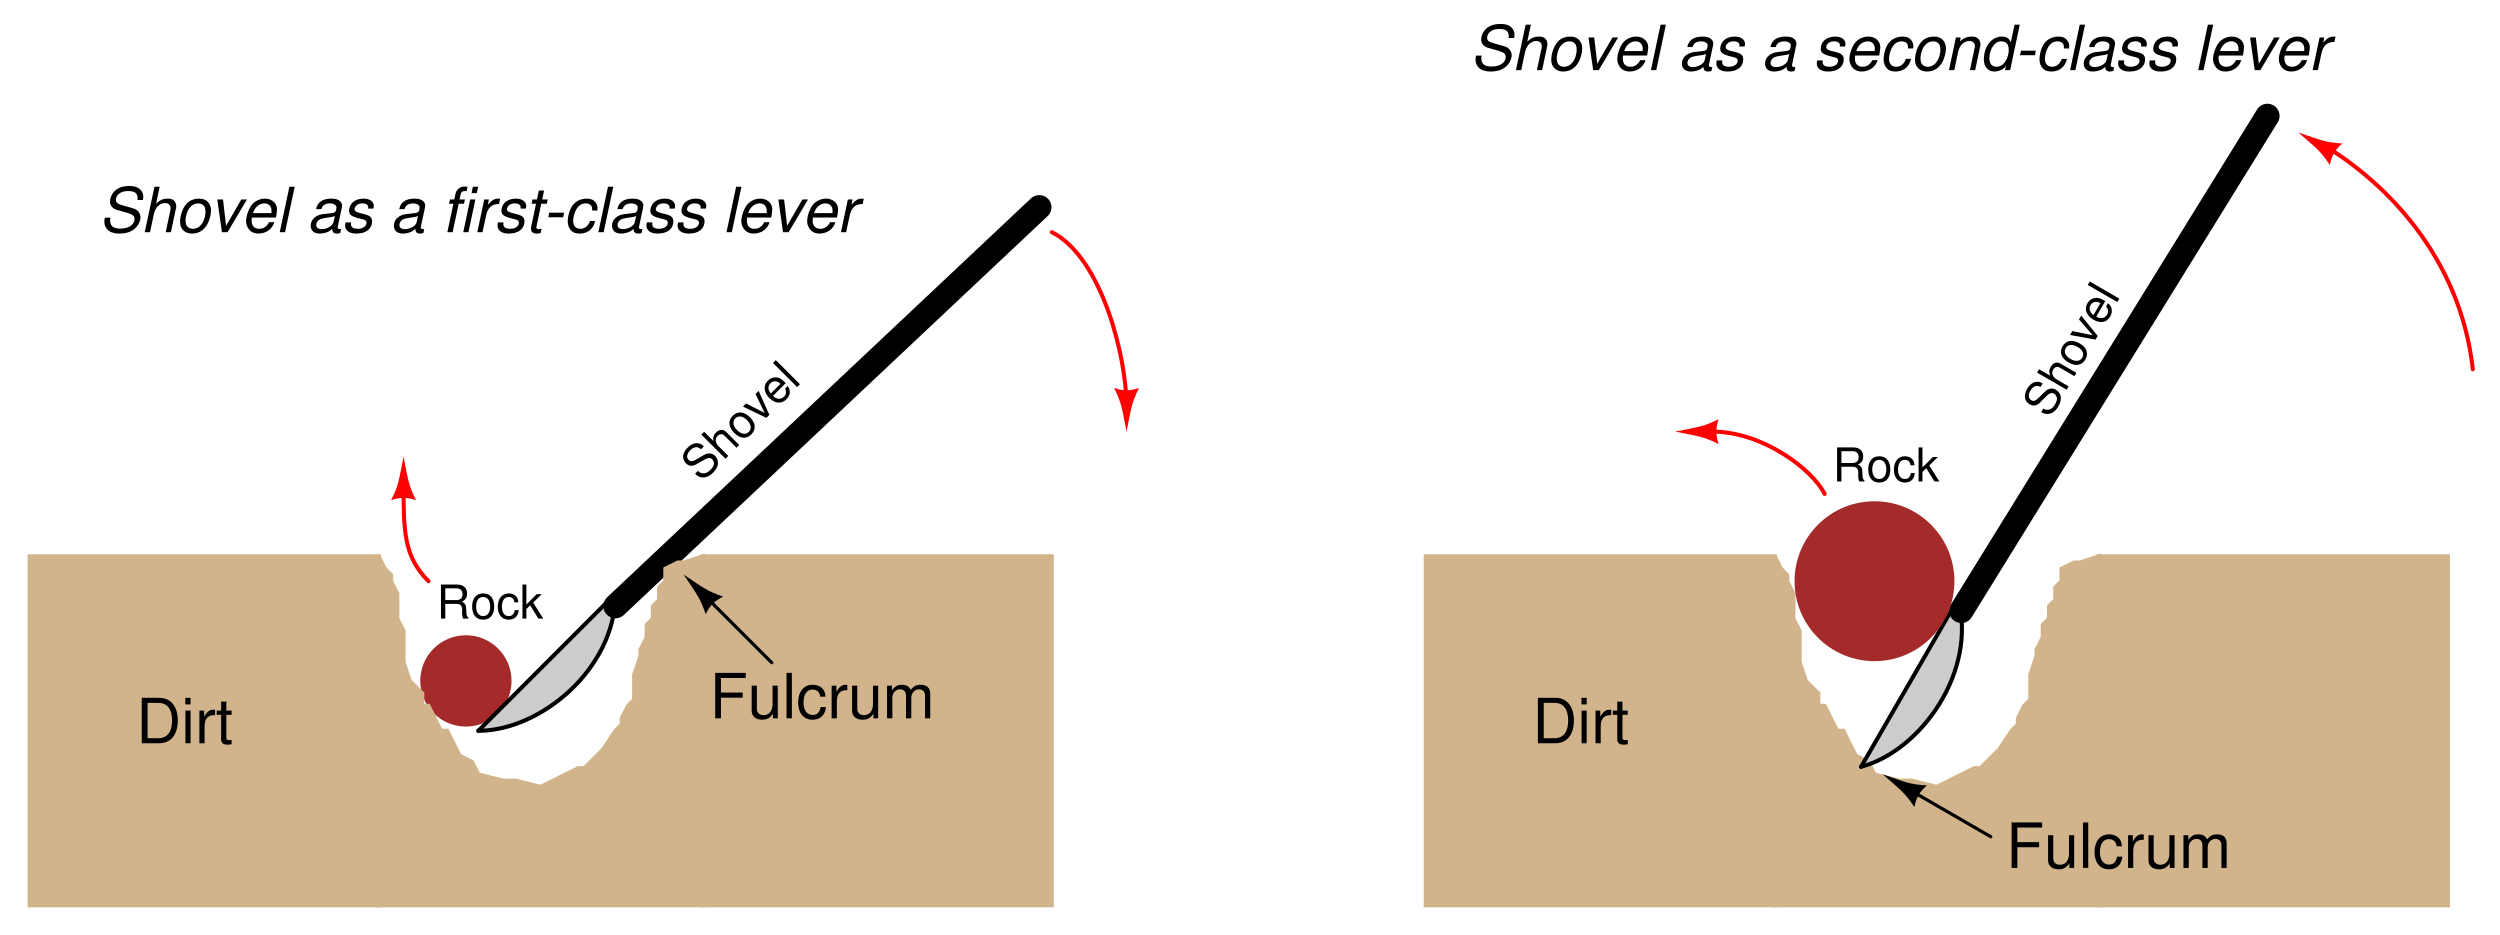 <?xml version="1.0" encoding="UTF-8"?>
<svg xmlns="http://www.w3.org/2000/svg" xmlns:xlink="http://www.w3.org/1999/xlink" viewBox="0 0 360.999 135" version="1.2">
<defs>
<g>
<symbol overflow="visible" id="glyph0-0">
<path style="stroke:none;" d=""/>
</symbol>
<symbol overflow="visible" id="glyph0-1">
<path style="stroke:none;" d="M 1.25 -2.125 L 2.875 -2.125 C 3.438 -2.125 3.688 -1.844 3.688 -1.234 L 3.672 -0.797 C 3.672 -0.5 3.734 -0.203 3.828 0 L 4.578 0 L 4.578 -0.156 C 4.344 -0.312 4.297 -0.5 4.281 -1.141 C 4.281 -1.953 4.156 -2.203 3.625 -2.438 C 4.172 -2.703 4.391 -3.031 4.391 -3.609 C 4.391 -4.453 3.875 -4.922 2.891 -4.922 L 0.625 -4.922 L 0.625 0 L 1.25 0 Z M 1.25 -2.672 L 1.25 -4.375 L 2.781 -4.375 C 3.125 -4.375 3.328 -4.312 3.484 -4.172 C 3.656 -4.031 3.734 -3.812 3.734 -3.531 C 3.734 -2.938 3.438 -2.672 2.781 -2.672 Z M 1.25 -2.672 "/>
</symbol>
<symbol overflow="visible" id="glyph0-2">
<path style="stroke:none;" d="M 1.844 -3.641 C 0.844 -3.641 0.25 -2.922 0.25 -1.734 C 0.25 -0.547 0.844 0.156 1.844 0.156 C 2.844 0.156 3.438 -0.547 3.438 -1.719 C 3.438 -2.938 2.859 -3.641 1.844 -3.641 Z M 1.844 -3.125 C 2.484 -3.125 2.859 -2.594 2.859 -1.719 C 2.859 -0.891 2.469 -0.359 1.844 -0.359 C 1.219 -0.359 0.828 -0.891 0.828 -1.734 C 0.828 -2.594 1.219 -3.125 1.844 -3.125 Z M 1.844 -3.125 "/>
</symbol>
<symbol overflow="visible" id="glyph0-3">
<path style="stroke:none;" d="M 3.172 -2.344 C 3.156 -2.688 3.078 -2.922 2.938 -3.109 C 2.703 -3.438 2.281 -3.641 1.781 -3.641 C 0.828 -3.641 0.203 -2.875 0.203 -1.703 C 0.203 -0.562 0.812 0.156 1.781 0.156 C 2.625 0.156 3.156 -0.344 3.219 -1.219 L 2.656 -1.219 C 2.562 -0.641 2.266 -0.359 1.781 -0.359 C 1.172 -0.359 0.797 -0.875 0.797 -1.703 C 0.797 -2.594 1.156 -3.125 1.781 -3.125 C 2.25 -3.125 2.547 -2.844 2.609 -2.344 Z M 3.172 -2.344 "/>
</symbol>
<symbol overflow="visible" id="glyph0-4">
<path style="stroke:none;" d="M 0.953 -4.922 L 0.391 -4.922 L 0.391 0 L 0.953 0 L 0.953 -1.375 L 1.5 -1.922 L 2.688 0 L 3.391 0 L 1.938 -2.312 L 3.172 -3.531 L 2.453 -3.531 L 0.953 -2.031 Z M 0.953 -4.922 "/>
</symbol>
<symbol overflow="visible" id="glyph1-0">
<path style="stroke:none;" d=""/>
</symbol>
<symbol overflow="visible" id="glyph1-1">
<path style="stroke:none;" d="M 0.391 -5.297 C 0.141 -5.547 0.062 -5.594 -0.172 -5.672 C -0.766 -5.891 -1.375 -5.688 -1.969 -5.094 C -2.719 -4.344 -2.828 -3.484 -2.188 -2.844 C -1.766 -2.422 -1.266 -2.391 -0.688 -2.719 L 0.406 -3.344 C 0.953 -3.672 1.328 -3.703 1.594 -3.438 C 1.781 -3.25 1.891 -2.953 1.844 -2.719 C 1.797 -2.453 1.625 -2.188 1.359 -1.922 C 0.969 -1.531 0.625 -1.375 0.25 -1.406 C -0.031 -1.438 -0.25 -1.531 -0.453 -1.766 L -0.875 -1.344 C -0.547 -1.016 -0.281 -0.875 0.047 -0.828 C 0.609 -0.734 1.188 -0.969 1.719 -1.5 C 2.125 -1.906 2.375 -2.344 2.422 -2.734 C 2.469 -3.156 2.312 -3.625 2.016 -3.922 C 1.594 -4.344 1 -4.406 0.391 -4.047 L -0.719 -3.406 C -1.25 -3.094 -1.547 -3.078 -1.812 -3.344 C -2.156 -3.688 -2.078 -4.234 -1.594 -4.719 C -1.047 -5.266 -0.5 -5.344 -0.031 -4.875 Z M 0.391 -5.297 "/>
</symbol>
<symbol overflow="visible" id="glyph1-2">
<path style="stroke:none;" d="M -3.156 -3.812 L 0.328 -0.328 L 0.734 -0.734 L -0.641 -2.109 C -1.156 -2.625 -1.219 -3.219 -0.812 -3.625 C -0.672 -3.766 -0.516 -3.859 -0.359 -3.859 C -0.156 -3.906 0.016 -3.828 0.188 -3.656 L 1.922 -1.922 L 2.312 -2.312 L 0.422 -4.203 C 0 -4.625 -0.562 -4.594 -1.047 -4.109 C -1.391 -3.766 -1.5 -3.438 -1.422 -2.891 L -2.75 -4.219 Z M -3.156 -3.812 "/>
</symbol>
<symbol overflow="visible" id="glyph1-3">
<path style="stroke:none;" d="M -1.281 -3.875 C -1.984 -3.172 -1.891 -2.234 -1.047 -1.391 C -0.219 -0.562 0.703 -0.484 1.406 -1.188 C 2.125 -1.906 2.047 -2.828 1.219 -3.656 C 0.359 -4.516 -0.562 -4.594 -1.281 -3.875 Z M -0.906 -3.5 C -0.453 -3.953 0.188 -3.844 0.797 -3.234 C 1.391 -2.641 1.5 -2 1.047 -1.547 C 0.609 -1.109 -0.047 -1.203 -0.641 -1.797 C -1.25 -2.406 -1.344 -3.062 -0.906 -3.5 Z M -0.906 -3.5 "/>
</symbol>
<symbol overflow="visible" id="glyph1-4">
<path style="stroke:none;" d="M 1.359 -1.359 L -0.188 -4.812 L -0.641 -4.359 L 0.688 -1.625 L -2 -3 L -2.453 -2.547 L 0.922 -0.922 Z M 1.359 -1.359 "/>
</symbol>
<symbol overflow="visible" id="glyph1-5">
<path style="stroke:none;" d="M 1.344 -3.562 C 0.953 -3.953 0.703 -4.141 0.453 -4.266 C -0.125 -4.5 -0.781 -4.375 -1.234 -3.922 C -1.938 -3.219 -1.859 -2.234 -1.031 -1.406 C -0.203 -0.578 0.734 -0.516 1.438 -1.219 C 2.016 -1.797 2.094 -2.5 1.625 -3.156 L 1.234 -2.766 C 1.453 -2.328 1.406 -1.906 1.094 -1.594 C 0.828 -1.328 0.5 -1.25 0.156 -1.312 C -0.094 -1.375 -0.266 -1.484 -0.5 -1.719 Z M -0.812 -2.062 C -1.25 -2.562 -1.281 -3.125 -0.859 -3.547 C -0.469 -3.938 0.125 -3.906 0.578 -3.453 Z M -0.812 -2.062 "/>
</symbol>
<symbol overflow="visible" id="glyph1-6">
<path style="stroke:none;" d="M -2.75 -4.219 L -3.156 -3.812 L 0.328 -0.328 L 0.734 -0.734 Z M -2.75 -4.219 "/>
</symbol>
<symbol overflow="visible" id="glyph2-0">
<path style="stroke:none;" d=""/>
</symbol>
<symbol overflow="visible" id="glyph2-1">
<path style="stroke:none;" d="M 1.641 -2.984 L 4.781 -2.984 L 4.781 -3.719 L 1.641 -3.719 L 1.641 -5.828 L 5.219 -5.828 L 5.219 -6.562 L 0.812 -6.562 L 0.812 0 L 1.641 0 Z M 1.641 -2.984 "/>
</symbol>
<symbol overflow="visible" id="glyph2-2">
<path style="stroke:none;" d="M 4.344 0 L 4.344 -4.719 L 3.594 -4.719 L 3.594 -2.047 C 3.594 -1.078 3.094 -0.453 2.297 -0.453 C 1.703 -0.453 1.328 -0.812 1.328 -1.375 L 1.328 -4.719 L 0.578 -4.719 L 0.578 -1.078 C 0.578 -0.297 1.172 0.203 2.094 0.203 C 2.781 0.203 3.219 -0.031 3.656 -0.656 L 3.656 0 Z M 4.344 0 "/>
</symbol>
<symbol overflow="visible" id="glyph2-3">
<path style="stroke:none;" d="M 1.375 -6.562 L 0.609 -6.562 L 0.609 0 L 1.375 0 Z M 1.375 -6.562 "/>
</symbol>
<symbol overflow="visible" id="glyph2-4">
<path style="stroke:none;" d="M 4.234 -3.125 C 4.203 -3.594 4.109 -3.891 3.922 -4.156 C 3.594 -4.594 3.031 -4.844 2.375 -4.844 C 1.094 -4.844 0.281 -3.844 0.281 -2.281 C 0.281 -0.75 1.094 0.203 2.359 0.203 C 3.484 0.203 4.203 -0.469 4.297 -1.625 L 3.531 -1.625 C 3.406 -0.859 3.031 -0.484 2.391 -0.484 C 1.562 -0.484 1.062 -1.156 1.062 -2.281 C 1.062 -3.453 1.547 -4.156 2.359 -4.156 C 3 -4.156 3.391 -3.781 3.484 -3.125 Z M 4.234 -3.125 "/>
</symbol>
<symbol overflow="visible" id="glyph2-5">
<path style="stroke:none;" d="M 0.625 -4.719 L 0.625 0 L 1.375 0 L 1.375 -2.453 C 1.391 -3.578 1.859 -4.094 2.891 -4.062 L 2.891 -4.828 C 2.766 -4.844 2.688 -4.844 2.594 -4.844 C 2.109 -4.844 1.75 -4.562 1.312 -3.859 L 1.312 -4.719 Z M 0.625 -4.719 "/>
</symbol>
<symbol overflow="visible" id="glyph2-6">
<path style="stroke:none;" d="M 0.625 -4.719 L 0.625 0 L 1.391 0 L 1.391 -2.969 C 1.391 -3.641 1.875 -4.188 2.5 -4.188 C 3.047 -4.188 3.359 -3.859 3.359 -3.25 L 3.359 0 L 4.125 0 L 4.125 -2.969 C 4.125 -3.641 4.609 -4.188 5.234 -4.188 C 5.781 -4.188 6.109 -3.844 6.109 -3.25 L 6.109 0 L 6.859 0 L 6.859 -3.531 C 6.859 -4.391 6.375 -4.844 5.484 -4.844 C 4.859 -4.844 4.484 -4.656 4.047 -4.125 C 3.766 -4.641 3.391 -4.844 2.766 -4.844 C 2.141 -4.844 1.719 -4.609 1.328 -4.047 L 1.328 -4.719 Z M 0.625 -4.719 "/>
</symbol>
<symbol overflow="visible" id="glyph2-7">
<path style="stroke:none;" d="M 0.797 0 L 3.328 0 C 4.984 0 6 -1.234 6 -3.281 C 6 -5.312 5 -6.562 3.328 -6.562 L 0.797 -6.562 Z M 1.641 -0.734 L 1.641 -5.828 L 3.188 -5.828 C 4.484 -5.828 5.172 -4.953 5.172 -3.281 C 5.172 -1.609 4.484 -0.734 3.188 -0.734 Z M 1.641 -0.734 "/>
</symbol>
<symbol overflow="visible" id="glyph2-8">
<path style="stroke:none;" d="M 1.344 -4.719 L 0.609 -4.719 L 0.609 0 L 1.344 0 Z M 1.344 -6.562 L 0.594 -6.562 L 0.594 -5.609 L 1.344 -5.609 Z M 1.344 -6.562 "/>
</symbol>
<symbol overflow="visible" id="glyph2-9">
<path style="stroke:none;" d="M 2.281 -4.719 L 1.516 -4.719 L 1.516 -6.016 L 0.766 -6.016 L 0.766 -4.719 L 0.125 -4.719 L 0.125 -4.109 L 0.766 -4.109 L 0.766 -0.547 C 0.766 -0.047 1.094 0.203 1.672 0.203 C 1.875 0.203 2.031 0.188 2.281 0.141 L 2.281 -0.484 C 2.172 -0.453 2.078 -0.453 1.922 -0.453 C 1.609 -0.453 1.516 -0.547 1.516 -0.875 L 1.516 -4.109 L 2.281 -4.109 Z M 2.281 -4.719 "/>
</symbol>
<symbol overflow="visible" id="glyph3-0">
<path style="stroke:none;" d=""/>
</symbol>
<symbol overflow="visible" id="glyph3-1">
<path style="stroke:none;" d="M 6.359 -4.641 C 6.406 -4.891 6.422 -5 6.422 -5.141 C 6.422 -5.812 5.922 -6.406 5.219 -6.578 C 4.953 -6.641 4.688 -6.672 4.391 -6.672 C 2.906 -6.672 1.938 -6 1.641 -4.766 C 1.625 -4.641 1.609 -4.516 1.609 -4.422 C 1.609 -3.859 2 -3.391 2.594 -3.219 L 4.141 -2.781 C 4.875 -2.578 5.156 -2.328 5.156 -1.875 C 5.156 -1.609 5 -1.266 4.734 -1.031 C 4.359 -0.688 3.828 -0.516 3.109 -0.516 C 2.219 -0.516 1.766 -0.797 1.656 -1.422 C 1.641 -1.516 1.625 -1.625 1.625 -1.719 C 1.625 -1.844 1.641 -1.922 1.672 -2.094 L 0.875 -2.094 C 0.812 -1.859 0.797 -1.703 0.797 -1.516 C 0.797 -0.688 1.312 -0.078 2.141 0.109 C 2.406 0.188 2.688 0.203 2.969 0.203 C 3.922 0.203 4.703 -0.047 5.234 -0.547 C 5.703 -0.969 6.016 -1.625 6.016 -2.141 C 6.016 -2.375 5.953 -2.609 5.812 -2.828 C 5.609 -3.156 5.344 -3.328 4.922 -3.453 L 3.375 -3.891 C 2.688 -4.094 2.469 -4.266 2.469 -4.656 C 2.469 -4.984 2.594 -5.25 2.859 -5.5 C 3.188 -5.797 3.625 -5.938 4.234 -5.938 C 4.734 -5.938 5.109 -5.844 5.312 -5.656 C 5.484 -5.516 5.594 -5.219 5.594 -4.953 C 5.594 -4.875 5.594 -4.812 5.562 -4.641 Z M 6.359 -4.641 "/>
</symbol>
<symbol overflow="visible" id="glyph3-2">
<path style="stroke:none;" d="M 2.031 -6.562 L 0.625 0 L 1.391 0 L 1.938 -2.594 C 2.156 -3.594 2.781 -4.203 3.594 -4.203 C 4.062 -4.203 4.359 -3.891 4.359 -3.438 C 4.359 -3.328 4.359 -3.328 4.312 -3.094 L 3.656 0 L 4.406 0 L 5.125 -3.391 C 5.156 -3.5 5.172 -3.609 5.172 -3.719 C 5.172 -4.266 4.875 -4.688 4.406 -4.797 C 4.25 -4.828 4.109 -4.844 3.953 -4.844 C 3.281 -4.844 2.844 -4.656 2.266 -4.125 L 2.781 -6.562 Z M 2.031 -6.562 "/>
</symbol>
<symbol overflow="visible" id="glyph3-3">
<path style="stroke:none;" d="M 3.453 -4.844 C 2.094 -4.844 1.188 -3.984 0.812 -2.328 C 0.75 -2.031 0.719 -1.75 0.719 -1.469 C 0.719 -0.484 1.406 0.203 2.422 0.203 C 3.281 0.203 3.969 -0.141 4.469 -0.844 C 4.891 -1.406 5.188 -2.391 5.188 -3.172 C 5.188 -3.844 4.828 -4.453 4.281 -4.688 C 4.031 -4.797 3.781 -4.844 3.453 -4.844 Z M 3.344 -4.156 C 3.797 -4.156 4.172 -3.922 4.297 -3.562 C 4.359 -3.391 4.391 -3.219 4.391 -3 C 4.391 -1.969 3.922 -0.984 3.234 -0.641 C 3.031 -0.547 2.812 -0.484 2.547 -0.484 C 2.109 -0.484 1.75 -0.719 1.609 -1.094 C 1.547 -1.266 1.516 -1.453 1.516 -1.656 C 1.516 -2.078 1.609 -2.531 1.781 -2.969 C 1.984 -3.453 2.281 -3.781 2.672 -4 C 2.891 -4.109 3.094 -4.156 3.344 -4.156 Z M 3.344 -4.156 "/>
</symbol>
<symbol overflow="visible" id="glyph3-4">
<path style="stroke:none;" d="M 2.578 0 L 5.375 -4.719 L 4.562 -4.719 L 2.359 -0.922 L 1.922 -4.719 L 1.094 -4.719 L 1.766 0 Z M 2.578 0 "/>
</symbol>
<symbol overflow="visible" id="glyph3-5">
<path style="stroke:none;" d="M 5.062 -2.109 C 5.188 -2.812 5.219 -3.031 5.219 -3.312 C 5.219 -4.188 4.469 -4.844 3.5 -4.844 C 2.719 -4.844 1.969 -4.484 1.516 -3.875 C 1.094 -3.312 0.75 -2.297 0.75 -1.562 C 0.75 -1.078 0.969 -0.578 1.312 -0.25 C 1.625 0.062 2.031 0.203 2.531 0.203 C 3.625 0.203 4.547 -0.453 4.828 -1.438 L 4.062 -1.438 C 3.75 -0.812 3.266 -0.484 2.656 -0.484 C 1.953 -0.484 1.547 -0.922 1.547 -1.688 C 1.547 -1.891 1.562 -1.969 1.594 -2.109 Z M 1.75 -2.75 C 1.984 -3.578 2.656 -4.156 3.391 -4.156 C 3.938 -4.156 4.297 -3.859 4.406 -3.328 C 4.422 -3.234 4.422 -3.141 4.422 -3.047 C 4.422 -2.969 4.422 -2.891 4.406 -2.75 Z M 1.75 -2.75 "/>
</symbol>
<symbol overflow="visible" id="glyph3-6">
<path style="stroke:none;" d="M 2.766 -6.562 L 2 -6.562 L 0.609 0 L 1.375 0 Z M 2.766 -6.562 "/>
</symbol>
<symbol overflow="visible" id="glyph3-7">
<path style="stroke:none;" d=""/>
</symbol>
<symbol overflow="visible" id="glyph3-8">
<path style="stroke:none;" d="M 4.969 -0.453 C 4.891 -0.438 4.844 -0.438 4.812 -0.438 C 4.625 -0.438 4.516 -0.5 4.484 -0.609 C 4.469 -0.641 4.469 -0.672 4.469 -0.703 C 4.469 -0.734 4.469 -0.766 4.484 -0.797 L 5.062 -3.5 C 5.109 -3.75 5.109 -3.75 5.109 -3.828 C 5.109 -4.281 4.75 -4.656 4.203 -4.781 C 4 -4.828 3.766 -4.844 3.547 -4.844 C 2.281 -4.844 1.531 -4.312 1.359 -3.328 L 2.109 -3.328 C 2.203 -3.578 2.266 -3.703 2.391 -3.828 C 2.578 -4.031 2.969 -4.156 3.344 -4.156 C 3.75 -4.156 4.094 -4.016 4.234 -3.797 C 4.281 -3.734 4.297 -3.656 4.297 -3.578 C 4.297 -3.547 4.297 -3.484 4.281 -3.406 L 4.25 -3.25 C 4.188 -2.891 4 -2.766 3.344 -2.719 C 2.453 -2.641 2.047 -2.578 1.734 -2.453 C 1.141 -2.219 0.766 -1.828 0.625 -1.312 C 0.609 -1.188 0.578 -1.062 0.578 -0.938 C 0.578 -0.438 0.844 -0.047 1.281 0.109 C 1.453 0.172 1.672 0.203 1.875 0.203 C 2.203 0.203 2.562 0.141 2.891 0.031 C 3.172 -0.078 3.328 -0.156 3.688 -0.484 L 3.688 -0.391 C 3.688 -0.125 3.828 0.078 4.047 0.156 C 4.141 0.188 4.25 0.203 4.375 0.203 C 4.484 0.203 4.516 0.203 4.719 0.156 C 4.75 0.141 4.797 0.141 4.844 0.125 Z M 3.875 -1.469 C 3.766 -0.922 2.969 -0.438 2.172 -0.438 C 1.859 -0.438 1.625 -0.516 1.5 -0.672 C 1.422 -0.766 1.375 -0.891 1.375 -1.031 C 1.375 -1.328 1.547 -1.625 1.812 -1.797 C 2.031 -1.922 2.297 -2 2.75 -2.062 C 3.656 -2.188 3.656 -2.188 4.062 -2.328 Z M 3.875 -1.469 "/>
</symbol>
<symbol overflow="visible" id="glyph3-9">
<path style="stroke:none;" d="M 4.625 -3.406 C 4.672 -3.594 4.688 -3.672 4.688 -3.781 C 4.688 -4.422 4.094 -4.844 3.203 -4.844 C 2.562 -4.844 2.016 -4.656 1.641 -4.312 C 1.312 -4 1.109 -3.531 1.109 -3.109 C 1.109 -2.562 1.422 -2.297 2.344 -2.047 L 3.016 -1.875 C 3.312 -1.797 3.453 -1.75 3.531 -1.641 C 3.594 -1.562 3.641 -1.438 3.641 -1.344 C 3.641 -1.234 3.562 -1.016 3.469 -0.906 C 3.328 -0.734 3.062 -0.578 2.734 -0.516 C 2.609 -0.5 2.484 -0.484 2.359 -0.484 C 1.812 -0.484 1.5 -0.656 1.406 -0.984 C 1.391 -1.047 1.391 -1.109 1.391 -1.172 C 1.391 -1.234 1.391 -1.312 1.406 -1.406 L 0.609 -1.406 C 0.562 -1.203 0.547 -1.094 0.547 -0.938 C 0.547 -0.406 0.922 -0.016 1.547 0.141 C 1.766 0.188 1.984 0.203 2.219 0.203 C 3.562 0.203 4.438 -0.484 4.438 -1.562 C 4.438 -2.109 4.141 -2.391 3.344 -2.594 L 2.656 -2.766 C 2.234 -2.875 1.984 -3.016 1.922 -3.188 C 1.906 -3.219 1.906 -3.266 1.906 -3.297 C 1.906 -3.484 2 -3.703 2.172 -3.859 C 2.391 -4.062 2.656 -4.156 3.047 -4.156 C 3.469 -4.156 3.734 -4.031 3.844 -3.797 C 3.875 -3.75 3.875 -3.688 3.875 -3.594 C 3.875 -3.547 3.875 -3.469 3.875 -3.406 Z M 4.625 -3.406 "/>
</symbol>
<symbol overflow="visible" id="glyph3-10">
<path style="stroke:none;" d="M 3.328 -4.719 L 2.562 -4.719 L 2.688 -5.344 C 2.797 -5.797 2.938 -5.938 3.344 -5.938 C 3.406 -5.938 3.469 -5.938 3.578 -5.922 L 3.719 -6.547 C 3.562 -6.578 3.453 -6.594 3.312 -6.594 C 2.625 -6.594 2.109 -6.188 1.969 -5.516 L 1.797 -4.719 L 1.172 -4.719 L 1.047 -4.109 L 1.672 -4.109 L 0.797 0 L 1.562 0 L 2.438 -4.109 L 3.203 -4.109 Z M 3.328 -4.719 "/>
</symbol>
<symbol overflow="visible" id="glyph3-11">
<path style="stroke:none;" d="M 2.344 -4.719 L 1.594 -4.719 L 0.594 0 L 1.344 0 Z M 2.75 -6.562 L 1.984 -6.562 L 1.797 -5.641 L 2.547 -5.641 Z M 2.75 -6.562 "/>
</symbol>
<symbol overflow="visible" id="glyph3-12">
<path style="stroke:none;" d="M 1.625 -4.719 L 0.625 0 L 1.375 0 L 1.906 -2.453 C 2.125 -3.516 2.734 -4.062 3.672 -4.062 L 3.766 -4.062 L 3.922 -4.828 L 3.875 -4.828 C 3.781 -4.844 3.719 -4.844 3.641 -4.844 C 3.109 -4.844 2.719 -4.609 2.156 -3.984 L 2.297 -4.719 Z M 1.625 -4.719 "/>
</symbol>
<symbol overflow="visible" id="glyph3-13">
<path style="stroke:none;" d="M 3.297 -4.719 L 2.5 -4.719 L 2.766 -6.016 L 2.016 -6.016 L 1.734 -4.719 L 1.094 -4.719 L 0.969 -4.109 L 1.609 -4.109 L 0.906 -0.781 C 0.875 -0.688 0.875 -0.594 0.875 -0.5 C 0.875 -0.141 1.031 0.062 1.375 0.156 C 1.469 0.188 1.578 0.203 1.672 0.203 C 1.859 0.203 2.125 0.188 2.266 0.141 L 2.406 -0.516 C 2.109 -0.438 2.094 -0.438 1.969 -0.438 C 1.797 -0.438 1.688 -0.5 1.656 -0.625 C 1.641 -0.641 1.641 -0.656 1.641 -0.688 C 1.641 -0.719 1.656 -0.75 1.672 -0.812 L 2.359 -4.109 L 3.172 -4.109 Z M 3.297 -4.719 "/>
</symbol>
<symbol overflow="visible" id="glyph3-14">
<path style="stroke:none;" d="M 3.156 -2.812 L 1.016 -2.812 L 0.875 -2.156 L 3.031 -2.156 Z M 3.156 -2.812 "/>
</symbol>
<symbol overflow="visible" id="glyph3-15">
<path style="stroke:none;" d="M 4.953 -3.125 L 4.969 -3.266 C 4.984 -3.406 4.984 -3.5 4.984 -3.531 C 4.984 -4.047 4.578 -4.578 4.094 -4.75 C 3.891 -4.812 3.672 -4.844 3.422 -4.844 C 2.625 -4.844 1.891 -4.516 1.406 -3.891 C 0.984 -3.344 0.688 -2.359 0.688 -1.531 C 0.688 -0.812 1.078 -0.141 1.641 0.078 C 1.844 0.156 2.094 0.203 2.359 0.203 C 3.109 0.203 3.719 -0.047 4.141 -0.547 C 4.375 -0.812 4.516 -1.109 4.656 -1.625 L 3.906 -1.625 C 3.641 -0.875 3.141 -0.484 2.5 -0.484 C 2.109 -0.484 1.797 -0.656 1.641 -0.938 C 1.531 -1.141 1.469 -1.375 1.469 -1.625 C 1.469 -2.203 1.672 -2.891 1.969 -3.359 C 2.297 -3.891 2.75 -4.156 3.297 -4.156 C 3.75 -4.156 4.062 -3.969 4.172 -3.625 C 4.188 -3.516 4.219 -3.422 4.219 -3.328 C 4.219 -3.281 4.219 -3.219 4.203 -3.125 Z M 4.953 -3.125 "/>
</symbol>
<symbol overflow="visible" id="glyph3-16">
<path style="stroke:none;" d="M 1.625 -4.719 L 0.625 0 L 1.391 0 L 1.938 -2.594 C 2.156 -3.594 2.781 -4.203 3.594 -4.203 C 4.047 -4.203 4.375 -3.891 4.375 -3.469 C 4.375 -3.422 4.359 -3.297 4.312 -3.141 L 3.656 0 L 4.406 0 L 5.125 -3.391 C 5.156 -3.5 5.172 -3.609 5.172 -3.719 C 5.172 -4.25 4.844 -4.672 4.391 -4.797 C 4.25 -4.828 4.109 -4.844 3.938 -4.844 C 3.266 -4.844 2.656 -4.609 2.203 -4.125 L 2.312 -4.719 Z M 1.625 -4.719 "/>
</symbol>
<symbol overflow="visible" id="glyph3-17">
<path style="stroke:none;" d="M 5.844 -6.562 L 5.094 -6.562 L 4.547 -4.031 C 4.344 -4.484 4.109 -4.688 3.75 -4.781 C 3.594 -4.828 3.422 -4.844 3.266 -4.844 C 1.766 -4.844 0.656 -3.422 0.656 -1.531 C 0.656 -0.484 1.266 0.203 2.203 0.203 C 2.594 0.203 3 0.094 3.359 -0.141 C 3.625 -0.297 3.75 -0.438 3.875 -0.688 L 3.719 0 L 4.453 0 Z M 3.188 -4.156 C 3.625 -4.156 4 -3.938 4.141 -3.594 C 4.219 -3.406 4.25 -3.203 4.25 -2.938 C 4.25 -2.406 4.109 -1.859 3.844 -1.391 C 3.484 -0.797 3.047 -0.484 2.5 -0.484 C 2.062 -0.484 1.734 -0.688 1.578 -1.047 C 1.5 -1.234 1.453 -1.469 1.453 -1.703 C 1.453 -2.703 1.953 -3.719 2.594 -4.031 C 2.797 -4.125 2.953 -4.156 3.188 -4.156 Z M 3.188 -4.156 "/>
</symbol>
<symbol overflow="visible" id="glyph4-0">
<path style="stroke:none;" d=""/>
</symbol>
<symbol overflow="visible" id="glyph4-1">
<path style="stroke:none;" d="M -0.984 -5.219 C -1.281 -5.391 -1.391 -5.422 -1.625 -5.453 C -2.266 -5.5 -2.797 -5.141 -3.219 -4.422 C -3.75 -3.484 -3.625 -2.641 -2.844 -2.188 C -2.328 -1.891 -1.828 -1.984 -1.359 -2.453 L -0.469 -3.344 C -0.031 -3.812 0.328 -3.922 0.656 -3.734 C 0.891 -3.594 1.062 -3.344 1.078 -3.094 C 1.109 -2.844 1.016 -2.547 0.812 -2.203 C 0.547 -1.734 0.25 -1.484 -0.109 -1.422 C -0.391 -1.375 -0.641 -1.422 -0.891 -1.578 L -1.188 -1.062 C -0.781 -0.844 -0.484 -0.766 -0.156 -0.812 C 0.422 -0.875 0.906 -1.234 1.281 -1.891 C 1.578 -2.391 1.688 -2.859 1.641 -3.281 C 1.578 -3.703 1.297 -4.094 0.938 -4.297 C 0.406 -4.609 -0.172 -4.5 -0.656 -4.016 L -1.578 -3.125 C -2.016 -2.688 -2.281 -2.594 -2.609 -2.781 C -3.031 -3.031 -3.109 -3.562 -2.766 -4.141 C -2.375 -4.812 -1.859 -5.031 -1.281 -4.703 Z M -0.984 -5.219 "/>
</symbol>
<symbol overflow="visible" id="glyph4-2">
<path style="stroke:none;" d="M -4.031 -2.875 L 0.234 -0.406 L 0.516 -0.891 L -1.172 -1.875 C -1.797 -2.234 -2.016 -2.797 -1.719 -3.297 C -1.625 -3.469 -1.484 -3.594 -1.328 -3.656 C -1.156 -3.734 -0.984 -3.719 -0.766 -3.594 L 1.359 -2.359 L 1.641 -2.844 L -0.672 -4.188 C -1.188 -4.484 -1.719 -4.297 -2.062 -3.703 C -2.312 -3.281 -2.328 -2.922 -2.125 -2.422 L -3.75 -3.359 Z M -4.031 -2.875 "/>
</symbol>
<symbol overflow="visible" id="glyph4-3">
<path style="stroke:none;" d="M -2.234 -3.422 C -2.734 -2.562 -2.406 -1.688 -1.375 -1.094 C -0.344 -0.5 0.562 -0.656 1.062 -1.516 C 1.562 -2.391 1.25 -3.266 0.234 -3.844 C -0.828 -4.453 -1.719 -4.297 -2.234 -3.422 Z M -1.781 -3.156 C -1.453 -3.719 -0.812 -3.766 -0.047 -3.328 C 0.672 -2.922 0.922 -2.328 0.609 -1.781 C 0.297 -1.25 -0.344 -1.172 -1.078 -1.594 C -1.828 -2.016 -2.094 -2.625 -1.781 -3.156 Z M -1.781 -3.156 "/>
</symbol>
<symbol overflow="visible" id="glyph4-4">
<path style="stroke:none;" d="M 0.969 -1.672 L -1.422 -4.609 L -1.734 -4.047 L 0.25 -1.766 L -2.703 -2.375 L -3.031 -1.812 L 0.656 -1.141 Z M 0.969 -1.672 "/>
</symbol>
<symbol overflow="visible" id="glyph4-5">
<path style="stroke:none;" d="M 0.375 -3.797 C -0.109 -4.062 -0.391 -4.188 -0.672 -4.234 C -1.297 -4.312 -1.875 -4.031 -2.203 -3.469 C -2.703 -2.609 -2.359 -1.688 -1.344 -1.094 C -0.328 -0.516 0.578 -0.672 1.078 -1.547 C 1.484 -2.25 1.375 -2.969 0.766 -3.484 L 0.484 -3 C 0.812 -2.625 0.859 -2.219 0.641 -1.828 C 0.453 -1.516 0.172 -1.328 -0.188 -1.328 C -0.438 -1.297 -0.625 -1.375 -0.922 -1.547 Z M -1.328 -1.766 C -1.859 -2.141 -2.047 -2.703 -1.75 -3.203 C -1.469 -3.688 -0.875 -3.812 -0.328 -3.484 Z M -1.328 -1.766 "/>
</symbol>
<symbol overflow="visible" id="glyph4-6">
<path style="stroke:none;" d="M -3.75 -3.359 L -4.031 -2.859 L 0.234 -0.391 L 0.516 -0.891 Z M -3.75 -3.359 "/>
</symbol>
</g>
<clipPath id="clip1">
  <path d="M 59 0.5 L 180 0.5 L 180 118 L 59 118 Z M 59 0.5 "/>
</clipPath>
<clipPath id="clip2">
  <path d="M 49 75 L 107 75 L 107 134.5 L 49 134.5 Z M 49 75 "/>
</clipPath>
<clipPath id="clip3">
  <path d="M 251 75 L 309 75 L 309 134.5 L 251 134.5 Z M 251 75 "/>
</clipPath>
<clipPath id="clip4">
  <path d="M 253 0.5 L 358 0.5 L 358 118 L 253 118 Z M 253 0.5 "/>
</clipPath>
<clipPath id="clip5">
  <path d="M 330 15 L 360.5 15 L 360.5 59 L 330 59 Z M 330 15 "/>
</clipPath>
</defs>
<g id="surface1">
<path style="fill-rule:evenodd;fill:rgb(64.647%,16.502%,16.502%);fill-opacity:1;stroke-width:5.85;stroke-linecap:round;stroke-linejoin:miter;stroke:rgb(64.647%,16.502%,16.502%);stroke-opacity:1;stroke-miterlimit:6;" d="M 730.742 361.758 C 730.742 396.562 702.539 424.766 667.734 424.766 C 632.969 424.766 604.766 396.562 604.766 361.758 C 604.766 326.953 632.969 298.75 667.734 298.75 C 702.539 298.75 730.742 326.953 730.742 361.758 " transform="matrix(0.1,0,0,-0.1,0.5,134.5)"/>
<path style="fill-rule:evenodd;fill:rgb(80.077%,80.077%,80.077%);fill-opacity:1;stroke-width:5.85;stroke-linecap:round;stroke-linejoin:miter;stroke:rgb(80.077%,80.077%,80.077%);stroke-opacity:1;stroke-miterlimit:6;" d="M 685.742 289.766 C 775.742 289.766 883.75 379.766 883.75 487.734 " transform="matrix(0.1,0,0,-0.1,0.5,134.5)"/>
<g clip-path="url(#clip1)" clip-rule="nonzero">
<path style="fill:none;stroke-width:35.1;stroke-linecap:round;stroke-linejoin:miter;stroke:rgb(0%,0%,0%);stroke-opacity:1;stroke-miterlimit:6;" d="M 1495.742 1045.742 L 883.75 469.766 " transform="matrix(0.1,0,0,-0.1,0.5,134.5)"/>
</g>
<path style="fill:none;stroke-width:5.85;stroke-linecap:round;stroke-linejoin:miter;stroke:rgb(0%,0%,0%);stroke-opacity:1;stroke-miterlimit:6;" d="M 685.742 289.766 C 775.742 289.766 883.75 379.766 883.75 487.734 " transform="matrix(0.1,0,0,-0.1,0.5,134.5)"/>
<path style="fill:none;stroke-width:5.85;stroke-linecap:round;stroke-linejoin:miter;stroke:rgb(0%,0%,0%);stroke-opacity:1;stroke-miterlimit:6;" d="M 883.75 487.734 L 685.742 289.766 " transform="matrix(0.1,0,0,-0.1,0.5,134.5)"/>
<g style="fill:rgb(0%,0%,0%);fill-opacity:1;">
  <use xlink:href="#glyph0-1" x="63.05" y="89.325"/>
  <use xlink:href="#glyph0-2" x="67.924" y="89.325"/>
  <use xlink:href="#glyph0-3" x="71.677" y="89.325"/>
  <use xlink:href="#glyph0-4" x="75.052" y="89.325"/>
</g>
<g style="fill:rgb(0%,0%,0%);fill-opacity:1;">
  <use xlink:href="#glyph1-1" x="101.246" y="69.754"/>
  <use xlink:href="#glyph1-2" x="104.43" y="66.57"/>
  <use xlink:href="#glyph1-3" x="107.083" y="63.916"/>
  <use xlink:href="#glyph1-4" x="109.737" y="61.262"/>
  <use xlink:href="#glyph1-5" x="112.124" y="58.876"/>
  <use xlink:href="#glyph1-6" x="114.777" y="56.222"/>
</g>
<path style=" stroke:none;fill-rule:evenodd;fill:rgb(82.422%,70.506%,54.881%);fill-opacity:1;" d="M 54.676 80.324 L 54.676 130.727 L 101.477 130.727 L 101.477 80.324 L 98.773 81.227 L 97.875 81.227 L 96.074 82.125 L 96.074 83.926 L 95.176 84.824 L 95.176 86.625 L 94.273 87.523 L 94.273 89.324 L 93.375 90.227 L 93.375 92.023 L 92.477 93.824 L 92.477 94.727 L 91.574 97.426 L 91.574 101.023 L 90.676 101.926 L 89.773 103.727 L 89.773 104.625 L 88.875 105.523 L 87.074 108.227 L 84.375 110.926 L 83.477 110.926 L 81.676 111.824 L 79.875 112.727 L 78.074 113.625 L 74.477 112.727 L 72.676 112.727 L 69.074 111.824 L 68.176 110.023 L 66.375 109.125 L 65.477 107.324 L 64.574 105.523 L 63.676 105.523 L 62.773 103.727 L 61.875 101.926 L 60.977 101.926 L 60.977 100.125 L 60.074 99.227 L 59.176 98.324 L 58.273 95.625 L 58.273 91.125 L 57.375 89.324 L 57.375 85.727 L 56.477 83.926 L 56.477 83.023 L 55.574 82.125 L 54.676 80.324 "/>
<g clip-path="url(#clip2)" clip-rule="nonzero">
<path style="fill:none;stroke-width:5.85;stroke-linecap:round;stroke-linejoin:miter;stroke:rgb(82.422%,70.506%,54.881%);stroke-opacity:1;stroke-miterlimit:6;" d="M 541.758 541.758 L 541.758 37.734 L 1009.766 37.734 L 1009.766 541.758 L 982.734 532.734 L 973.75 532.734 L 955.742 523.75 L 955.742 505.742 L 946.758 496.758 L 946.758 478.75 L 937.734 469.766 L 937.734 451.758 L 928.75 442.734 L 928.75 424.766 L 919.766 406.758 L 919.766 397.734 L 910.742 370.742 L 910.742 334.766 L 901.758 325.742 L 892.734 307.734 L 892.734 298.75 L 883.75 289.766 L 865.742 262.734 L 838.75 235.742 L 829.766 235.742 L 811.758 226.758 L 793.75 217.734 L 775.742 208.75 L 739.766 217.734 L 721.758 217.734 L 685.742 226.758 L 676.758 244.766 L 658.75 253.75 L 649.766 271.758 L 640.742 289.766 L 631.758 289.766 L 622.734 307.734 L 613.75 325.742 L 604.766 325.742 L 604.766 343.75 L 595.742 352.734 L 586.758 361.758 L 577.734 388.75 L 577.734 433.75 L 568.75 451.758 L 568.75 487.734 L 559.766 505.742 L 559.766 514.766 L 550.742 523.75 L 541.758 541.758 " transform="matrix(0.1,0,0,-0.1,0.5,134.5)"/>
</g>
<path style="fill-rule:evenodd;fill:rgb(82.422%,70.506%,54.881%);fill-opacity:1;stroke-width:5.85;stroke-linecap:round;stroke-linejoin:miter;stroke:rgb(82.422%,70.506%,54.881%);stroke-opacity:1;stroke-miterlimit:6;" d="M 37.734 37.734 L 541.758 37.734 L 541.758 541.758 L 37.734 541.758 Z M 37.734 37.734 " transform="matrix(0.1,0,0,-0.1,0.5,134.5)"/>
<path style="fill-rule:evenodd;fill:rgb(82.422%,70.506%,54.881%);fill-opacity:1;stroke-width:5.85;stroke-linecap:round;stroke-linejoin:miter;stroke:rgb(82.422%,70.506%,54.881%);stroke-opacity:1;stroke-miterlimit:6;" d="M 1009.766 37.734 L 1513.75 37.734 L 1513.75 541.758 L 1009.766 541.758 Z M 1009.766 37.734 " transform="matrix(0.1,0,0,-0.1,0.5,134.5)"/>
<path style="fill:none;stroke-width:4.68;stroke-linecap:round;stroke-linejoin:miter;stroke:rgb(0%,0%,0%);stroke-opacity:1;stroke-miterlimit:6;" d="M 1013.945 483.555 L 1109.375 388.125 " transform="matrix(0.1,0,0,-0.1,0.5,134.5)"/>
<path style=" stroke:none;fill-rule:evenodd;fill:rgb(0%,0%,0%);fill-opacity:1;" d="M 104.438 86.145 C 102.051 85.348 101.574 84.871 98.711 82.961 C 100.621 85.824 101.098 86.301 101.895 88.688 C 102.527 87.414 103.164 86.781 104.438 86.145 "/>
<g style="fill:rgb(0%,0%,0%);fill-opacity:1;">
  <use xlink:href="#glyph2-1" x="102.464" y="103.725"/>
  <use xlink:href="#glyph2-2" x="107.963" y="103.725"/>
  <use xlink:href="#glyph2-3" x="112.967" y="103.725"/>
  <use xlink:href="#glyph2-4" x="114.965" y="103.725"/>
  <use xlink:href="#glyph2-5" x="119.465" y="103.725"/>
  <use xlink:href="#glyph2-2" x="122.462" y="103.725"/>
  <use xlink:href="#glyph2-6" x="127.466" y="103.725"/>
</g>
<g style="fill:rgb(0%,0%,0%);fill-opacity:1;">
  <use xlink:href="#glyph2-7" x="19.672" y="107.325"/>
  <use xlink:href="#glyph2-8" x="26.17" y="107.325"/>
  <use xlink:href="#glyph2-5" x="28.168" y="107.325"/>
  <use xlink:href="#glyph2-9" x="31.165" y="107.325"/>
</g>
<path style="fill:none;stroke-width:5.85;stroke-linecap:round;stroke-linejoin:miter;stroke:rgb(100%,0%,0%);stroke-opacity:1;stroke-miterlimit:6;" d="M 1513.75 1009.766 C 1585.742 973.75 1621.758 829.766 1621.758 757.734 " transform="matrix(0.1,0,0,-0.1,0.5,134.5)"/>
<path style=" stroke:none;fill-rule:evenodd;fill:rgb(100%,0%,0%);fill-opacity:1;" d="M 160.875 56.023 C 162 58.273 162 58.949 162.676 62.324 C 163.352 58.949 163.352 58.273 164.477 56.023 C 163.125 56.477 162.227 56.477 160.875 56.023 "/>
<path style="fill:none;stroke-width:5.85;stroke-linecap:round;stroke-linejoin:miter;stroke:rgb(100%,0%,0%);stroke-opacity:1;stroke-miterlimit:6;" d="M 613.75 505.742 C 577.734 541.758 577.734 577.734 577.734 649.766 " transform="matrix(0.1,0,0,-0.1,0.5,134.5)"/>
<path style=" stroke:none;fill-rule:evenodd;fill:rgb(100%,0%,0%);fill-opacity:1;" d="M 56.477 72.227 C 57.602 69.977 57.602 69.301 58.273 65.926 C 58.949 69.301 58.949 69.977 60.074 72.227 C 58.727 71.773 57.824 71.773 56.477 72.227 "/>
<g style="fill:rgb(0%,0%,0%);fill-opacity:1;">
  <use xlink:href="#glyph3-1" x="14.272" y="33.525"/>
  <use xlink:href="#glyph3-2" x="20.275" y="33.525"/>
  <use xlink:href="#glyph3-3" x="25.279" y="33.525"/>
  <use xlink:href="#glyph3-4" x="30.283" y="33.525"/>
  <use xlink:href="#glyph3-5" x="34.783" y="33.525"/>
  <use xlink:href="#glyph3-6" x="39.787" y="33.525"/>
  <use xlink:href="#glyph3-7" x="41.785" y="33.525"/>
  <use xlink:href="#glyph3-8" x="44.287" y="33.525"/>
  <use xlink:href="#glyph3-9" x="49.291" y="33.525"/>
  <use xlink:href="#glyph3-7" x="53.791" y="33.525"/>
  <use xlink:href="#glyph3-8" x="56.293" y="33.525"/>
  <use xlink:href="#glyph3-7" x="61.297" y="33.525"/>
  <use xlink:href="#glyph3-10" x="63.799" y="33.525"/>
  <use xlink:href="#glyph3-11" x="66.301" y="33.525"/>
  <use xlink:href="#glyph3-12" x="68.299" y="33.525"/>
  <use xlink:href="#glyph3-9" x="71.296" y="33.525"/>
  <use xlink:href="#glyph3-13" x="75.796" y="33.525"/>
  <use xlink:href="#glyph3-14" x="78.298" y="33.525"/>
  <use xlink:href="#glyph3-15" x="81.295" y="33.525"/>
  <use xlink:href="#glyph3-6" x="85.795" y="33.525"/>
  <use xlink:href="#glyph3-8" x="87.793" y="33.525"/>
  <use xlink:href="#glyph3-9" x="92.797" y="33.525"/>
  <use xlink:href="#glyph3-9" x="97.297" y="33.525"/>
  <use xlink:href="#glyph3-7" x="101.797" y="33.525"/>
  <use xlink:href="#glyph3-6" x="104.299" y="33.525"/>
  <use xlink:href="#glyph3-5" x="106.297" y="33.525"/>
  <use xlink:href="#glyph3-4" x="111.301" y="33.525"/>
  <use xlink:href="#glyph3-5" x="115.801" y="33.525"/>
  <use xlink:href="#glyph3-12" x="120.805" y="33.525"/>
</g>
<g style="fill:rgb(0%,0%,0%);fill-opacity:1;">
  <use xlink:href="#glyph0-1" x="264.65" y="69.525"/>
  <use xlink:href="#glyph0-2" x="269.523" y="69.525"/>
  <use xlink:href="#glyph0-3" x="273.276" y="69.525"/>
  <use xlink:href="#glyph0-4" x="276.651" y="69.525"/>
</g>
<g style="fill:rgb(0%,0%,0%);fill-opacity:1;">
  <use xlink:href="#glyph4-1" x="295.938" y="60.58"/>
  <use xlink:href="#glyph4-2" x="298.189" y="56.681"/>
  <use xlink:href="#glyph4-3" x="300.066" y="53.431"/>
  <use xlink:href="#glyph4-4" x="301.942" y="50.181"/>
  <use xlink:href="#glyph4-5" x="303.63" y="47.258"/>
  <use xlink:href="#glyph4-6" x="305.506" y="44.008"/>
</g>
<path style=" stroke:none;fill-rule:evenodd;fill:rgb(82.422%,70.506%,54.881%);fill-opacity:1;" d="M 256.273 80.324 L 256.273 130.727 L 303.074 130.727 L 303.074 80.324 L 300.375 81.227 L 299.477 81.227 L 297.676 82.125 L 297.676 83.926 L 296.773 84.824 L 296.773 86.625 L 295.875 87.523 L 295.875 89.324 L 294.977 90.227 L 294.977 92.023 L 294.074 93.824 L 294.074 94.727 L 293.176 97.426 L 293.176 101.023 L 292.273 101.926 L 291.375 103.727 L 291.375 104.625 L 290.477 105.523 L 288.676 108.227 L 287.773 109.125 L 285.977 110.926 L 285.074 110.926 L 283.273 111.824 L 281.477 112.727 L 279.676 113.625 L 276.074 112.727 L 274.273 112.727 L 270.676 111.824 L 269.773 110.023 L 267.977 109.125 L 267.074 107.324 L 266.176 105.523 L 265.273 105.523 L 264.375 103.727 L 263.477 101.926 L 262.574 101.926 L 262.574 100.125 L 260.773 98.324 L 259.875 95.625 L 259.875 91.125 L 258.977 89.324 L 258.977 85.727 L 258.074 83.926 L 258.074 83.023 L 257.176 82.125 L 256.273 80.324 "/>
<g clip-path="url(#clip3)" clip-rule="nonzero">
<path style="fill:none;stroke-width:5.85;stroke-linecap:round;stroke-linejoin:miter;stroke:rgb(82.422%,70.506%,54.881%);stroke-opacity:1;stroke-miterlimit:6;" d="M 2557.734 541.758 L 2557.734 37.734 L 3025.742 37.734 L 3025.742 541.758 L 2998.75 532.734 L 2989.766 532.734 L 2971.758 523.75 L 2971.758 505.742 L 2962.734 496.758 L 2962.734 478.75 L 2953.75 469.766 L 2953.75 451.758 L 2944.766 442.734 L 2944.766 424.766 L 2935.742 406.758 L 2935.742 397.734 L 2926.758 370.742 L 2926.758 334.766 L 2917.734 325.742 L 2908.75 307.734 L 2908.75 298.75 L 2899.766 289.766 L 2881.758 262.734 L 2872.734 253.75 L 2854.766 235.742 L 2845.742 235.742 L 2827.734 226.758 L 2809.766 217.734 L 2791.758 208.75 L 2755.742 217.734 L 2737.734 217.734 L 2701.758 226.758 L 2692.734 244.766 L 2674.766 253.75 L 2665.742 271.758 L 2656.758 289.766 L 2647.734 289.766 L 2638.75 307.734 L 2629.766 325.742 L 2620.742 325.742 L 2620.742 343.75 L 2602.734 361.758 L 2593.75 388.75 L 2593.75 433.75 L 2584.766 451.758 L 2584.766 487.734 L 2575.742 505.742 L 2575.742 514.766 L 2566.758 523.75 L 2557.734 541.758 " transform="matrix(0.1,0,0,-0.1,0.5,134.5)"/>
</g>
<path style="fill-rule:evenodd;fill:rgb(82.422%,70.506%,54.881%);fill-opacity:1;stroke-width:5.85;stroke-linecap:round;stroke-linejoin:miter;stroke:rgb(82.422%,70.506%,54.881%);stroke-opacity:1;stroke-miterlimit:6;" d="M 2053.75 37.734 L 2557.734 37.734 L 2557.734 541.758 L 2053.75 541.758 Z M 2053.75 37.734 " transform="matrix(0.1,0,0,-0.1,0.5,134.5)"/>
<path style="fill-rule:evenodd;fill:rgb(82.422%,70.506%,54.881%);fill-opacity:1;stroke-width:5.85;stroke-linecap:round;stroke-linejoin:miter;stroke:rgb(82.422%,70.506%,54.881%);stroke-opacity:1;stroke-miterlimit:6;" d="M 3025.742 37.734 L 3529.766 37.734 L 3529.766 541.758 L 3025.742 541.758 Z M 3025.742 37.734 " transform="matrix(0.1,0,0,-0.1,0.5,134.5)"/>
<path style="fill:none;stroke-width:4.68;stroke-linecap:round;stroke-linejoin:miter;stroke:rgb(0%,0%,0%);stroke-opacity:1;stroke-miterlimit:6;" d="M 2752.773 204.258 L 2869.688 136.758 " transform="matrix(0.1,0,0,-0.1,0.5,134.5)"/>
<path style=" stroke:none;fill-rule:evenodd;fill:rgb(0%,0%,0%);fill-opacity:1;" d="M 278.238 113.414 C 275.727 113.266 275.141 112.93 271.883 111.824 C 274.465 114.098 275.051 114.434 276.438 116.535 C 276.723 115.141 277.172 114.359 278.238 113.414 "/>
<g style="fill:rgb(0%,0%,0%);fill-opacity:1;">
  <use xlink:href="#glyph2-1" x="289.664" y="125.325"/>
  <use xlink:href="#glyph2-2" x="295.163" y="125.325"/>
  <use xlink:href="#glyph2-3" x="300.167" y="125.325"/>
  <use xlink:href="#glyph2-4" x="302.165" y="125.325"/>
  <use xlink:href="#glyph2-5" x="306.665" y="125.325"/>
  <use xlink:href="#glyph2-2" x="309.662" y="125.325"/>
  <use xlink:href="#glyph2-6" x="314.666" y="125.325"/>
</g>
<g style="fill:rgb(0%,0%,0%);fill-opacity:1;">
  <use xlink:href="#glyph2-7" x="221.272" y="107.325"/>
  <use xlink:href="#glyph2-8" x="227.77" y="107.325"/>
  <use xlink:href="#glyph2-5" x="229.768" y="107.325"/>
  <use xlink:href="#glyph2-9" x="232.765" y="107.325"/>
</g>
<path style=" stroke:none;fill-rule:evenodd;fill:rgb(100%,0%,0%);fill-opacity:1;" d="M 338.23 20.715 C 335.719 20.566 335.137 20.227 331.875 19.125 C 334.461 21.398 335.047 21.734 336.43 23.836 C 336.715 22.441 337.164 21.66 338.23 20.715 "/>
<g style="fill:rgb(0%,0%,0%);fill-opacity:1;">
  <use xlink:href="#glyph3-1" x="212.272" y="10.125"/>
  <use xlink:href="#glyph3-2" x="218.275" y="10.125"/>
  <use xlink:href="#glyph3-3" x="223.279" y="10.125"/>
  <use xlink:href="#glyph3-4" x="228.283" y="10.125"/>
  <use xlink:href="#glyph3-5" x="232.783" y="10.125"/>
  <use xlink:href="#glyph3-6" x="237.787" y="10.125"/>
  <use xlink:href="#glyph3-7" x="239.785" y="10.125"/>
  <use xlink:href="#glyph3-8" x="242.287" y="10.125"/>
  <use xlink:href="#glyph3-9" x="247.291" y="10.125"/>
  <use xlink:href="#glyph3-7" x="251.791" y="10.125"/>
  <use xlink:href="#glyph3-8" x="254.293" y="10.125"/>
  <use xlink:href="#glyph3-7" x="259.297" y="10.125"/>
  <use xlink:href="#glyph3-9" x="261.799" y="10.125"/>
  <use xlink:href="#glyph3-5" x="266.299" y="10.125"/>
  <use xlink:href="#glyph3-15" x="271.303" y="10.125"/>
  <use xlink:href="#glyph3-3" x="275.803" y="10.125"/>
  <use xlink:href="#glyph3-16" x="280.807" y="10.125"/>
  <use xlink:href="#glyph3-17" x="285.811" y="10.125"/>
  <use xlink:href="#glyph3-14" x="290.815" y="10.125"/>
  <use xlink:href="#glyph3-15" x="293.812" y="10.125"/>
  <use xlink:href="#glyph3-6" x="298.312" y="10.125"/>
  <use xlink:href="#glyph3-8" x="300.31" y="10.125"/>
  <use xlink:href="#glyph3-9" x="305.314" y="10.125"/>
  <use xlink:href="#glyph3-9" x="309.814" y="10.125"/>
  <use xlink:href="#glyph3-7" x="314.314" y="10.125"/>
  <use xlink:href="#glyph3-6" x="316.816" y="10.125"/>
  <use xlink:href="#glyph3-5" x="318.814" y="10.125"/>
  <use xlink:href="#glyph3-4" x="323.818" y="10.125"/>
  <use xlink:href="#glyph3-5" x="328.318" y="10.125"/>
  <use xlink:href="#glyph3-12" x="333.322" y="10.125"/>
</g>
<path style="fill-rule:evenodd;fill:rgb(80.077%,80.077%,80.077%);fill-opacity:1;stroke-width:5.85;stroke-linecap:round;stroke-linejoin:miter;stroke:rgb(80.077%,80.077%,80.077%);stroke-opacity:1;stroke-miterlimit:6;" d="M 2682.422 237.773 C 2769.336 261.055 2850.391 375.938 2822.422 480.273 " transform="matrix(0.1,0,0,-0.1,0.5,134.5)"/>
<g clip-path="url(#clip4)" clip-rule="nonzero">
<path style="fill:none;stroke-width:35.1;stroke-linecap:round;stroke-linejoin:miter;stroke:rgb(0%,0%,0%);stroke-opacity:1;stroke-miterlimit:6;" d="M 3269.141 1177.656 L 2827.109 462.891 " transform="matrix(0.1,0,0,-0.1,0.5,134.5)"/>
</g>
<path style="fill:none;stroke-width:5.85;stroke-linecap:round;stroke-linejoin:miter;stroke:rgb(0%,0%,0%);stroke-opacity:1;stroke-miterlimit:6;" d="M 2682.422 237.773 C 2769.336 261.055 2850.391 375.938 2822.422 480.273 " transform="matrix(0.1,0,0,-0.1,0.5,134.5)"/>
<path style="fill:none;stroke-width:5.85;stroke-linecap:round;stroke-linejoin:miter;stroke:rgb(0%,0%,0%);stroke-opacity:1;stroke-miterlimit:6;" d="M 2822.422 480.273 L 2682.422 237.773 " transform="matrix(0.1,0,0,-0.1,0.5,134.5)"/>
<path style="fill-rule:evenodd;fill:rgb(64.647%,16.502%,16.502%);fill-opacity:1;stroke-width:5.85;stroke-linecap:round;stroke-linejoin:miter;stroke:rgb(64.647%,16.502%,16.502%);stroke-opacity:1;stroke-miterlimit:6;" d="M 2814.258 505.742 C 2814.258 567.891 2763.867 618.242 2701.758 618.242 C 2639.609 618.242 2589.258 567.891 2589.258 505.742 C 2589.258 443.633 2639.609 393.242 2701.758 393.242 C 2763.867 393.242 2814.258 443.633 2814.258 505.742 " transform="matrix(0.1,0,0,-0.1,0.5,134.5)"/>
<g clip-path="url(#clip5)" clip-rule="nonzero">
<path style="fill:none;stroke-width:5.85;stroke-linecap:round;stroke-linejoin:miter;stroke:rgb(100%,0%,0%);stroke-opacity:1;stroke-miterlimit:6;" d="M 3349.766 1135.742 C 3439.766 1081.758 3547.734 973.75 3565.742 811.758 " transform="matrix(0.1,0,0,-0.1,0.5,134.5)"/>
</g>
<path style="fill:none;stroke-width:5.85;stroke-linecap:round;stroke-linejoin:miter;stroke:rgb(100%,0%,0%);stroke-opacity:1;stroke-miterlimit:6;" d="M 2629.766 631.758 C 2611.758 667.734 2539.766 721.758 2467.734 721.758 " transform="matrix(0.1,0,0,-0.1,0.5,134.5)"/>
<path style=" stroke:none;fill-rule:evenodd;fill:rgb(100%,0%,0%);fill-opacity:1;" d="M 248.176 60.523 C 245.926 61.648 245.25 61.648 241.875 62.324 C 245.25 63 245.926 63 248.176 64.125 C 247.727 62.773 247.727 61.875 248.176 60.523 "/>
</g>
</svg>

